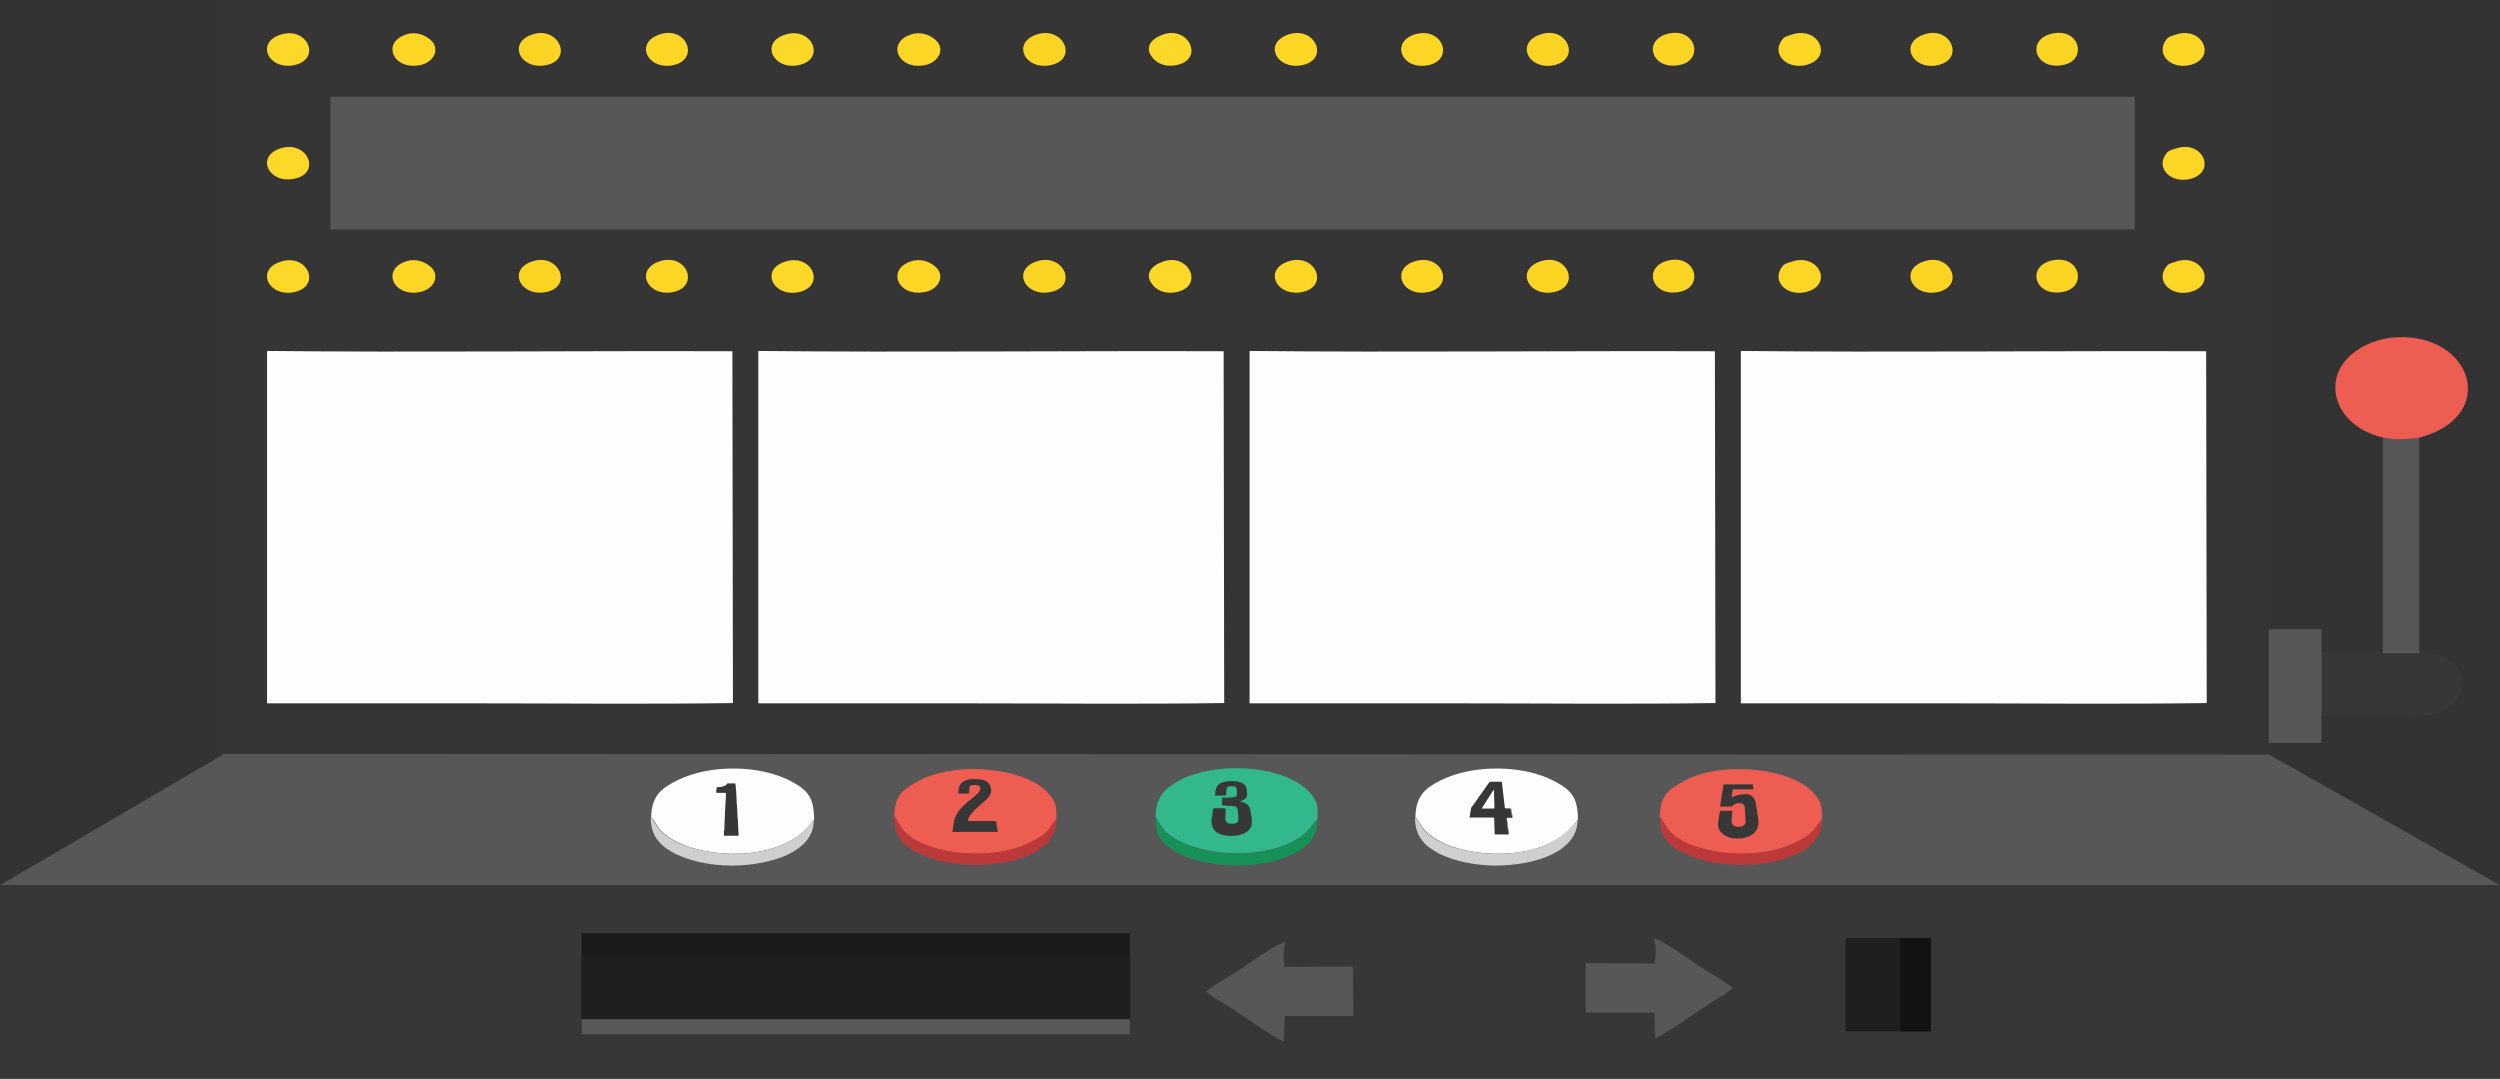 <?xml version="1.0" encoding="utf-8"?>
<!-- Generator: Adobe Illustrator 19.1.0, SVG Export Plug-In . SVG Version: 6.00 Build 0)  -->
<svg version="1.1" id="Layer_1" xmlns="http://www.w3.org/2000/svg" xmlns:xlink="http://www.w3.org/1999/xlink" x="0px" y="0px"
	 viewBox="-754 111 1773 765" style="enable-background:new -754 111 1773 765;" xml:space="preserve">
<rect x="-754" y="111" width="1773" height="765" fill="#333333" stroke="none"/>
<style type="text/css">
	.st0{fill:#373737;}
	.st1{fill:#353535;}
	.st2{fill:#575757;}
	.st3{fill:#FDFDFD;}
	.st4{fill:none;}
	.st5{fill:#ED5D52;}
	.st6{fill:#1A1A1A;}
	.st7{fill:#1F1F1F;}
	.st8{fill:#595959;}
	.st9{fill:#121212;}
	.st10{fill:#FCD424;}
	.st11{fill:#FED626;}
	.st12{fill:#FCD828;}
	.st13{fill:#33B88E;}
	.st14{fill:#CFCED0;}
	.st15{fill:#BB3A39;}
	.st16{fill:#169157;}
	.st17{fill:#5A5A5A;}
	.st18{fill:#FEFEFE;}
</style>
<path class="st0" d="M895,618.7l71-0.2c6.7-0.4,11-2,16.2-5.5c8.4-5.1,13.3-16,8.1-26c-5.2-9.5-14.8-13.3-30.1-14l-24.6,0.2l-44,0.2
	l-0.3,43.7L895,618.7z"/>
<rect x="-597.6" y="111" class="st1" width="1452.6" height="535.7"/>
<rect id="Jackpot" x="-519.7" y="179.6" class="st2" width="1279.7" height="94.1"/>
<polygon class="st2" points="-754,738.8 1019,738.8 855.3,646.2 -595,645.6 "/>
<g id="slot1_4_">
	<path id="slot1" class="st3" d="M-564.6,609.8h142c60.6,0,129.3,0.7,188.4-0.2l-0.4-249.5c-108.2-0.4-222.9,0.9-330-0.2V609.8
		L-564.6,609.8z"/>
</g>
<rect x="788.7" y="539" class="st4" width="37.4" height="80.6"/>
<g id="lever">
	<rect id="stick" x="935.9" y="412.2" class="st2" width="25.8" height="162.1"/>
	<path id="bulb" class="st5" d="M936.7,421.4c10.4,1.8,13,1.1,24,0.2c55.9-13.8,40.8-70.2-9.9-71.5c-24.9-0.7-45.2,13.8-48.1,30.2
		C899.1,401.1,916.4,417.4,936.7,421.4z"/>
</g>
<rect x="-754" y="738.8" class="st0" width="1773" height="137.2"/>
<rect x="-341.5" y="772.8" class="st6" width="388.8" height="71.9"/>
<path class="st2" d="M419.3,794.3l-48.7-0.2v35.1h48.7l0.6,18c9.6-3.6,38.8-25.8,48.4-30.4l6.7-5.1c-7-5.8-17.7-11.1-26.7-17.5
	c-5.5-4-23.2-16.2-29.6-17.8C420.8,781.7,420.5,789,419.3,794.3z"/>
<path class="st2" d="M156.8,796.7l48.7-0.2l0.3,35.1h-48.7l-0.6,18c-9.6-3.6-38.8-25.8-48.4-30.4l-6.7-5.1
	c7.2-5.8,17.7-11.1,26.9-17.5c5.2-3.8,23.2-16.2,29.6-17.8C155.7,783.9,156,791.2,156.8,796.7z"/>
<rect x="855" y="557.2" class="st2" width="37.4" height="80.6"/>
<polygon class="st7" points="-341.5,789.2 47.6,789.2 47.6,833.8 -341.5,833.8 "/>
<rect x="-341.5" y="833.8" class="st8" width="388.8" height="10.9"/>
<rect x="554.9" y="776.3" class="st7" width="60.3" height="66.2"/>
<rect x="593.7" y="776.3" class="st9" width="21.7" height="66.2"/>
<path class="st3" d="M226.7,359.9"/>
<g id="Lights">
	<path class="st10" d="M339.3,296.1c-19.4,5.8-9.3,26,9,22C367.5,313.7,357.3,290.6,339.3,296.1z"/>
	<path class="st11" d="M517.2,296.4c-5.5,1.8-6.1,1.6-8.4,5.5c-5.5,9.5,5.2,19.8,18.8,16C546.2,312.6,535.8,290.6,517.2,296.4z"/>
	<path class="st11" d="M250.1,296.1c-18.3,4.9-10.4,26,9,22C277.6,314.1,269.2,291,250.1,296.1z"/>
	<path class="st11" d="M160.6,296.1c-19.4,5.8-9.3,25.8,9,22C189,313.9,178.9,290.8,160.6,296.1z"/>
	<path class="st10" d="M-17.9,296.1c-19.1,5.5-9.6,25.8,9,22C10.8,314.1,0.4,290.8-17.9,296.1z"/>
	<path class="st12" d="M71.1,296.4c-9,3.1-12.5,8.7-9,14.7c2.9,5.1,9.6,9.1,19.1,6.9C100.1,313.2,88.8,290.4,71.1,296.4z"/>
	<path class="st11" d="M-107.1,296.1c-18.8,5.5-10.1,25.8,9,22c7.2-1.3,13.3-7.8,10.1-14.7C-90.3,298.8-98.7,293.7-107.1,296.1z"/>
	<path class="st12" d="M-196.6,296.4c-18.8,5.5-9.3,25.5,9,21.8C-167.9,313.9-178.1,290.8-196.6,296.4z"/>
	<path class="st11" d="M-285.5,296.1c-19.1,5.8-9.3,25.8,9,22C-257.7,314.1-266.7,290.6-285.5,296.1z"/>
	<path class="st10" d="M-375.6,296.1c-19.1,5.5-9.6,25.8,9,22C-347.3,314.1-357.7,290.8-375.6,296.1z"/>
	<path class="st11" d="M-465.2,296.1c-18.8,5.5-10.1,25.8,9,22c7.2-1.3,13.3-7.8,10.1-14.7C-448.4,298.8-456.8,293.7-465.2,296.1z"
		/>
	<path class="st12" d="M-554.4,296.4c-18.8,5.5-9.3,25.5,9,21.8C-525.7,313.9-535.9,290.8-554.4,296.4z"/>
	<path class="st10" d="M428.6,295.9c-18,4.7-11,26.4,9,22C454.7,314.3,448.6,290.8,428.6,295.9z"/>
	<path class="st10" d="M611.4,296.1c-19.4,5.8-9.3,26,9,22C639.8,313.7,629.3,290.6,611.4,296.1z"/>
	<path class="st11" d="M789.6,296.4c-5.5,1.8-6.1,1.6-8.4,5.5c-5.5,9.5,5.2,19.8,18.8,16C818.2,312.6,807.8,290.6,789.6,296.4z"/>
	<path class="st10" d="M700.6,295.9c-18,4.7-11,26.4,9,22C726.7,314.3,720.9,290.8,700.6,295.9z"/>
	<path class="st10" d="M339.3,135.2c-19.4,5.8-9.3,26,9,22C367.5,152.7,357.3,129.6,339.3,135.2z"/>
	<path class="st11" d="M517.2,135.4c-5.5,1.8-6.1,1.6-8.4,5.5c-5.5,9.5,5.2,19.8,18.8,16C546.2,151.6,535.8,129.6,517.2,135.4z"/>
	<path class="st11" d="M250.1,135.2c-18.3,4.9-10.4,26,9,22C277.6,153.2,269.2,130.1,250.1,135.2z"/>
	<path class="st11" d="M160.6,135.2c-19.4,5.8-9.3,25.8,9,22C189,153,178.9,129.9,160.6,135.2z"/>
	<path class="st10" d="M-17.9,135.2c-19.1,5.5-9.6,25.8,9,22C10.8,153.2,0.4,129.9-17.9,135.2z"/>
	<path class="st12" d="M71.1,135.4c-9,3.1-12.5,8.7-9,14.7c2.9,5.1,9.6,9.1,19.1,6.9C100.1,152.3,88.8,129.4,71.1,135.4z"/>
	<path class="st11" d="M-107.1,135.2c-18.8,5.5-10.1,25.8,9,22c7.2-1.3,13.3-7.8,10.1-14.7C-90.3,137.9-98.7,132.8-107.1,135.2z"/>
	<path class="st12" d="M-196.6,135.4c-18.8,5.5-9.3,25.5,9,21.8C-167.9,153-178.1,129.9-196.6,135.4z"/>
	<path class="st11" d="M-285.5,135.2c-19.1,5.8-9.3,25.8,9,22C-257.7,153.2-266.7,129.6-285.5,135.2z"/>
	<path class="st10" d="M-375.6,135.2c-19.1,5.5-9.6,25.8,9,22C-347.3,153.2-357.7,129.9-375.6,135.2z"/>
	<path class="st11" d="M-465.2,135.2c-18.8,5.5-10.1,25.8,9,22c7.2-1.3,13.3-7.8,10.1-14.7C-448.4,137.9-456.8,132.8-465.2,135.2z"
		/>
	<path class="st12" d="M-554.4,135.4c-18.8,5.5-9.3,25.5,9,21.8C-525.7,153-535.9,129.9-554.4,135.4z"/>
	<path class="st12" d="M-554.4,216c-18.8,5.5-9.3,25.5,9,21.8C-525.7,233.8-535.9,210.7-554.4,216z"/>
	<path class="st10" d="M428.6,135c-18,4.7-11,26.4,9,22C454.7,153.4,448.6,129.9,428.6,135z"/>
	<path class="st10" d="M611.4,135.2c-19.4,5.8-9.3,26,9,22C639.8,152.7,629.3,129.6,611.4,135.2z"/>
	<path class="st11" d="M789.6,135.4c-5.5,1.8-6.1,1.6-8.4,5.5c-5.5,9.5,5.2,19.8,18.8,16C818.2,151.6,807.8,129.6,789.6,135.4z"/>
	<path class="st10" d="M700.6,135c-18,4.7-11,26.4,9,22C726.7,153.4,720.9,129.9,700.6,135z"/>
	<path class="st11" d="M789.6,216.2c-5.5,1.8-6.1,1.6-8.4,5.5c-5.5,9.5,5.2,19.8,18.8,16C818.2,232.4,807.8,210.2,789.6,216.2z"/>
</g>
<g id="Buttons">
	<path class="st5" d="M423.1,690c4.1,5.3,4.9,12.7,19.7,19.3c20.9,9.1,52.4,10,73.3,0.9c20-8.7,16.5-13.8,22-17.5
		c0-7.5,0.3-11.8-4.1-17.1c-14.8-20.4-66.9-25.3-93.3-10.9C428.6,671.1,423.7,675.1,423.1,690z"/>
	<path class="st13" d="M65.6,690.4c4.9,9.1,8.7,13.5,19.7,18.4c21.1,9.3,51.6,10,73,1.1c13.9-6,13.3-8.4,22-17.8
		c0-8.2,1.2-10.7-3.8-17.1c-16.2-21.3-66.3-24.9-93.9-10.7C71.1,670.7,65.6,677.1,65.6,690.4z"/>
	<path class="st3" d="M-292.2,690.6c3.2,3.1,4.6,7.5,7.8,10.4c2.9,2.7,7.8,6,12.5,8c25.8,11.8,74.2,11.5,93.3-14.4l2-2.7
		c-0.3-14.9-4.1-20.2-15.9-26.6c-22.3-12-58.2-12.4-81.1-0.9C-285.5,670.2-291.9,675.8-292.2,690.6z"/>
	<path class="st14" d="M-176.9,692l-2,2.7c-18.8,26-67.2,26-93.3,14.4c-4.6-2-9.6-5.3-12.5-8c-3.2-2.9-4.6-7.3-7.8-10.4
		c0,13.5,6.7,20.2,17.4,25.8c10.4,5.1,24.3,8.2,39.4,8.4C-205.9,724.8-176,714.4-176.9,692z"/>
	<path class="st15" d="M538.1,692.4c-5.5,3.8-2,8.7-22,17.5c-20.9,9.1-52.4,8.2-73.3-0.9c-14.8-6.7-15.6-14-19.7-19.3
		c-0.6,13.1,5.5,20.9,16.5,26c11.3,5.5,22.9,8.4,39.1,8.7C506.5,725,538.7,715.3,538.1,692.4z"/>
	<path class="st16" d="M180.3,692.4c-8.7,9.3-7.8,12-22,17.8c-21.4,8.9-52.1,8.2-73-1.1c-11-4.9-14.5-9.5-19.7-18.4
		c-0.3,14.4,5.2,19.5,17.1,25.8c10.1,5.3,24.3,8.2,39.4,8.4C150.8,724.8,181.2,715.1,180.3,692.4z"/>
	<path class="st5" d="M-119.8,690c4.1,5.3,4.9,12.7,19.7,19.3c20.9,9.1,52.4,10,73.3,0.9c20-8.7,16.5-13.8,22-17.5
		c0-7.5,0.3-11.8-4.1-17.1c-14.8-20.4-66.9-25.3-93.3-10.9C-114.3,671.1-119.3,675.1-119.8,690z"/>
	<path class="st15" d="M-4.8,692.4c-5.5,3.8-2,8.7-22,17.5c-20.9,9.1-52.4,8.2-73.3-0.9c-14.8-6.7-15.6-14-19.7-19.3
		c-0.6,13.1,5.5,20.9,16.5,26c11.3,5.5,22.9,8.4,39.1,8.7C-36.4,725-4.2,715.3-4.8,692.4z"/>
	<path class="st3" d="M249.8,690.6c2.9,3.1,4.6,7.5,7.8,10.4c2.9,2.7,7.8,6,12.2,8c26.1,11.8,74.5,11.5,93.3-14.4l2-2.7
		c-0.3-14.9-4.1-20.2-16.2-26.6c-22-12-58.2-12.4-81.1-0.9C256.2,670.2,250.1,675.8,249.8,690.6z"/>
	<path class="st14" d="M364.8,692l-2,2.7c-18.8,26-67.2,26-93.3,14.4c-4.6-2-9.3-5.3-12.2-8c-3.2-2.9-4.6-7.3-7.8-10.4
		c0,13.5,6.7,20.2,17.4,25.8c10.4,5.1,24.3,8.2,39.4,8.4C335.9,724.8,365.4,714.4,364.8,692z"/>
</g>
<path class="st0" d="M112.5,682.2c0.3-2,0.3-3.8,0.3-5.5c0.3,0,0.9,0,1.2,0c2,0,3.8,0,5.8-0.2c0.3,0,0.6-0.2,1.2-0.2
	c1.7-0.4,2.3-1.1,2.3-2.7c0-0.9,0-1.8-0.3-2.9c0-1.3-0.6-1.8-2-2c-0.9-0.2-2-0.2-3.2,0s-2,0.9-2,2c0,1.3-0.3,2.4-0.3,3.8
	c0,0.4-0.3,0.7-0.9,0.7c-2,0-4.3,0-6.4,0c-0.3,0-0.3,0-0.6,0c0,0,0,0,0-0.2c0.3-1.6,0.3-3.3,0.9-4.9c0.6-2.2,2.6-3.8,5.2-4.4
	c4.3-1.1,8.7-1.1,12.7,0.4c2,0.7,3.2,2,3.5,3.6c0.3,1.6,0.6,3.3,0.6,4.9c0,1.8-1.2,3.1-3.2,4c-0.6,0.2-1.4,0.4-2,0.7l0.3,0.2
	c3.8,0.7,6.4,2.4,7,5.3c0.6,2.9,1.2,6,1.2,9.1c0.3,4.9-3.8,8.4-9.8,9.5c-3.8,0.7-7.5,0.7-11.3-0.4c-4.1-1.1-6.1-3.3-7-6.4
	c-0.6-1.8-0.6-3.6-0.3-5.3c0.3-2.2,0.6-4.4,0.9-6.4c0-0.4,0.3-0.7,0.9-0.7c2.3,0,4.9,0,7.2,0c0.6,0,0.9,0.2,0.9,0.7
	c0,2.2-0.3,4.4-0.3,6.7c0,0.9,0.3,1.8,0.9,2.4c0.3,0.4,0.9,0.7,1.4,0.9c1.7,0.4,3.2,0.4,4.9,0c1.4-0.4,2-1.3,2-2.4
	c0-2,0-3.8-0.3-5.8c0-0.7,0-1.3-0.3-2c-0.3-1.1-1.2-2-2.6-2c-1.4-0.2-2.9-0.2-4.3-0.2C115.4,682.2,114,682.2,112.5,682.2z"/>
<path class="st0" d="M315.9,702.8c-3.2,0-6.4,0-9.3,0c-0.6,0-0.3-0.2-0.6-0.4c0-3.6-0.3-7.1-0.3-10.9c0-0.4-0.3-0.7-0.9-0.7
	c-5.2,0-10.4,0-15.9,0c-0.6,0-0.9,0-0.6-0.7c0.3-1.8,0.6-3.8,0.9-5.5c0-0.9,0.9-1.8,1.4-2.4c3.8-5.5,7.8-10.9,11.6-16.4
	c0.3-0.2,0.6-0.4,0.9-0.4c2.3,0,4.9,0,7.2,0c0.6,0,0.9,0.2,0.9,0.7c0.6,5.8,1.4,11.8,2,17.5c0,0.4,0.3,0.7,0.9,0.7c1.2,0,2,0,3.2,0
	c0.3,1.6,0.6,3.1,0.9,4.7c0,0.4,0,0.9,0.3,1.3c0,0.7,0,0.7-0.6,0.7c-0.9,0-2,0-2.9,0c-0.3,0-0.6,0.2-0.6,0.4
	c0.3,0.4,0.3,1.1,0.3,1.6c0,1.1,0.3,2,0.3,3.1c0.3,1.3,0.3,2.9,0.6,4.2C315.9,701.3,315.9,702.2,315.9,702.8z"/>
<path class="st17" d="M315.9,702.8c-0.3-1.3-0.3-2.9-0.6-4.2c-0.3-2.4-0.6-4.7-0.9-7.1c0-0.4,0-0.7,0.6-0.7c0.9,0,2,0,2.9,0
	c0.6,0,0.6-0.2,0.6-0.4c-0.3-2-0.6-4-0.9-6c0.3,0,0.3,0.2,0.3,0.4c0.3,2,0.6,3.8,0.9,5.8c0,0.4,0,0.4-0.6,0.4c-0.9,0-2,0-2.9,0
	c-0.6,0-0.6,0-0.6,0.4c0.6,3.6,0.9,7.3,1.4,10.9C315.9,702.6,316.2,702.8,315.9,702.8z"/>
<path class="st18" d="M305.5,671.1c0,3.6,0.3,6.9,0.3,10.2c0,0.9,0,1.8,0,2.7c0,0.4,0,0.4-0.6,0.4c-2.6,0-5.2,0-7.8,0
	c-0.3,0-0.6,0-0.3-0.4c2.6-4.2,5.2-8.4,8.1-12.7C305.2,671.3,305.2,671.3,305.5,671.1z"/>
<path class="st0" d="M473.8,705.3c-5.2-1.3-10.1-4.9-9.3-10.7c0.3-2.7,0.9-5.5,1.2-8.2c0-0.2,0.3-0.4,0.6-0.4c2.6,0,5.2,0,7.8,0
	c0.6,0,0.6,0.2,0.3,0.4c0,2.2-0.3,4.7-0.3,6.9c0,0.7,0,1.3,0.3,2c0.3,0.7,0.9,1.1,1.7,1.6c2.3,0.9,5.5,0.7,7-0.9
	c0.6-0.7,0.9-1.3,0.9-2c-0.3-3.6-0.3-7.1-0.6-10.7c-0.3-2.2-2.9-2.9-4.9-2.7c-1.7,0.2-3.2,0.9-4.1,2.2c0,0.2-0.3,0.2-0.6,0.2
	c-2.3,0-4.9,0-7.2,0c-0.6,0-0.6,0-0.6-0.4c0.9-4.9,1.4-9.8,2.3-14.9c0-0.2,0.3-0.4,0.6-0.4c6.7,0,13,0,19.7,0c0.3,0,0.6,0.2,0.6,0.4
	c0,0.9,0.3,1.8,0.3,2.7c0,0.4,0,0.4-0.6,0.4c-4.3,0-9,0-13.3,0c-0.6,0-0.9,0.2-0.9,0.7c-0.3,1.6-0.3,2.9-0.6,4.4
	c0,0.2-0.3,0.2,0,0.4c0.3,0,0.3,0,0.6-0.2c1.7-0.7,3.8-1.3,5.8-1.6c1.7-0.2,3.5-0.4,4.9-0.2c2.6,0.4,4.1,1.8,4.9,3.6
	c0.9,1.8,1.2,3.8,1.4,5.8c0.3,2.7,0.9,5.3,1.2,8.2c0.3,2.7,0.3,5.5-1.4,8c-1.7,2.7-4.6,4.4-8.4,5.3c-1.7,0.4-3.5,0.4-5.5,0.4
	C476.7,705.7,475.2,705.5,473.8,705.3z"/>
<path class="st0" d="M-230.2,703.7c-3.5,0-6.7,0-10.1,0c-0.6,0-0.3-0.2-0.3-0.4c0-1.6,0-2.9,0.3-4.4c0.3-8.2,0.6-16.6,1.2-24.9
	c0-0.4,0-0.7-0.9-0.7c-1.7,0-3.5,0-5.2,0c-0.6,0-0.9,0-0.9-0.7c0.3-0.9,0.3-2,0.3-2.9c0-0.4,0.3-0.4,0.6-0.4c1.4,0,2.9-0.2,4.3-0.7
	c1.2-0.2,2-0.9,2.6-1.8c0-0.2,0.3-0.4,0.6-0.2c1.7,0,3.5,0,5.2,0c0.3,0.7,0,1.3,0.3,2c0,1.1,0,2.2,0.3,3.3c0,2.2,0.3,4.4,0.3,6.7
	c0,1.3,0,2.4,0.3,3.8c0,2.2,0.3,4.2,0.3,6.4c0,1.1,0,2.2,0.3,3.3c0,2.4,0.3,4.9,0.3,7.3C-230.2,700.6-230.2,702.2-230.2,703.7
	C-229.9,703.7-229.9,703.7-230.2,703.7z"/>
<path class="st0" d="M-77.5,693.3c0.9-2.9,2-5.5,4.1-8c2.3-2.7,4.9-5.1,7.8-7.3c1.7-1.3,3.2-2.7,4.9-4.2c1.2-1.1,1.7-2.2,2-3.6
	c0.3-1.3-0.6-2-2.3-2.4c-1.2-0.2-2.3-0.2-3.8,0c-1.2,0.2-1.7,0.9-1.7,1.8c0,1.3-0.3,2.4-0.3,3.8c0,0.4-0.3,0.4-0.6,0.4
	c-2,0-4.3,0-6.4,0c-0.6,0-0.6,0-0.6-0.4c0.3-1.6,0.3-3.3,0.9-4.9c0.9-2.4,3.2-4,6.4-4.7c2.9-0.4,5.8-0.4,8.7,0
	c4.3,0.7,6.7,2.9,7.2,6.4c0.6,3.1-0.9,5.8-3.5,8c-2.3,2.2-4.6,4.2-7,6.2c-2.3,2-4.1,4.4-5.5,6.9c-0.3,0.4-0.3,0.9-0.3,1.3
	c0,0.4,0,0.7,0.6,0.7c5.5,0,11,0,16.8,0c0.6,0,1.4,0,2,0c0.3,0,0.6,0,0.6,0.2c0.3,2.4,0.6,4.9,1.2,7.3c0,0.2,0,0.2-0.3,0.2
	c0,0,0,0-0.3,0c-10.4,0-21.1,0-31.6,0c-0.3-0.2,0-0.2,0-0.4c0.3-2.4,0.6-4.7,1.2-7.1C-77.5,694-77.5,693.5-77.5,693.3z"/>
<g id="slot3">
	<path id="slot1_1_" class="st3" d="M132.2,609.8h142c60.6,0,129.3,0.7,188.4-0.2l-0.4-249.5c-108.2-0.4-222.9,0.9-330-0.2
		L132.2,609.8L132.2,609.8z"/>
</g>
<g id="slot2">
	<path id="slot1_2_" class="st3" d="M-216.2,609.8h142c60.6,0,129.3,0.7,188.4-0.2l-0.4-249.5c-108.2-0.4-222.9,0.9-330-0.2
		L-216.2,609.8L-216.2,609.8z"/>
</g>
<g id="slot4">
	<path id="slot1_3_" class="st3" d="M480.6,609.8h142c60.6,0,129.3,0.7,188.4-0.2l-0.4-249.5c-108.2-0.4-222.9,0.9-330-0.2
		L480.6,609.8L480.6,609.8z"/>
</g>
</svg>
